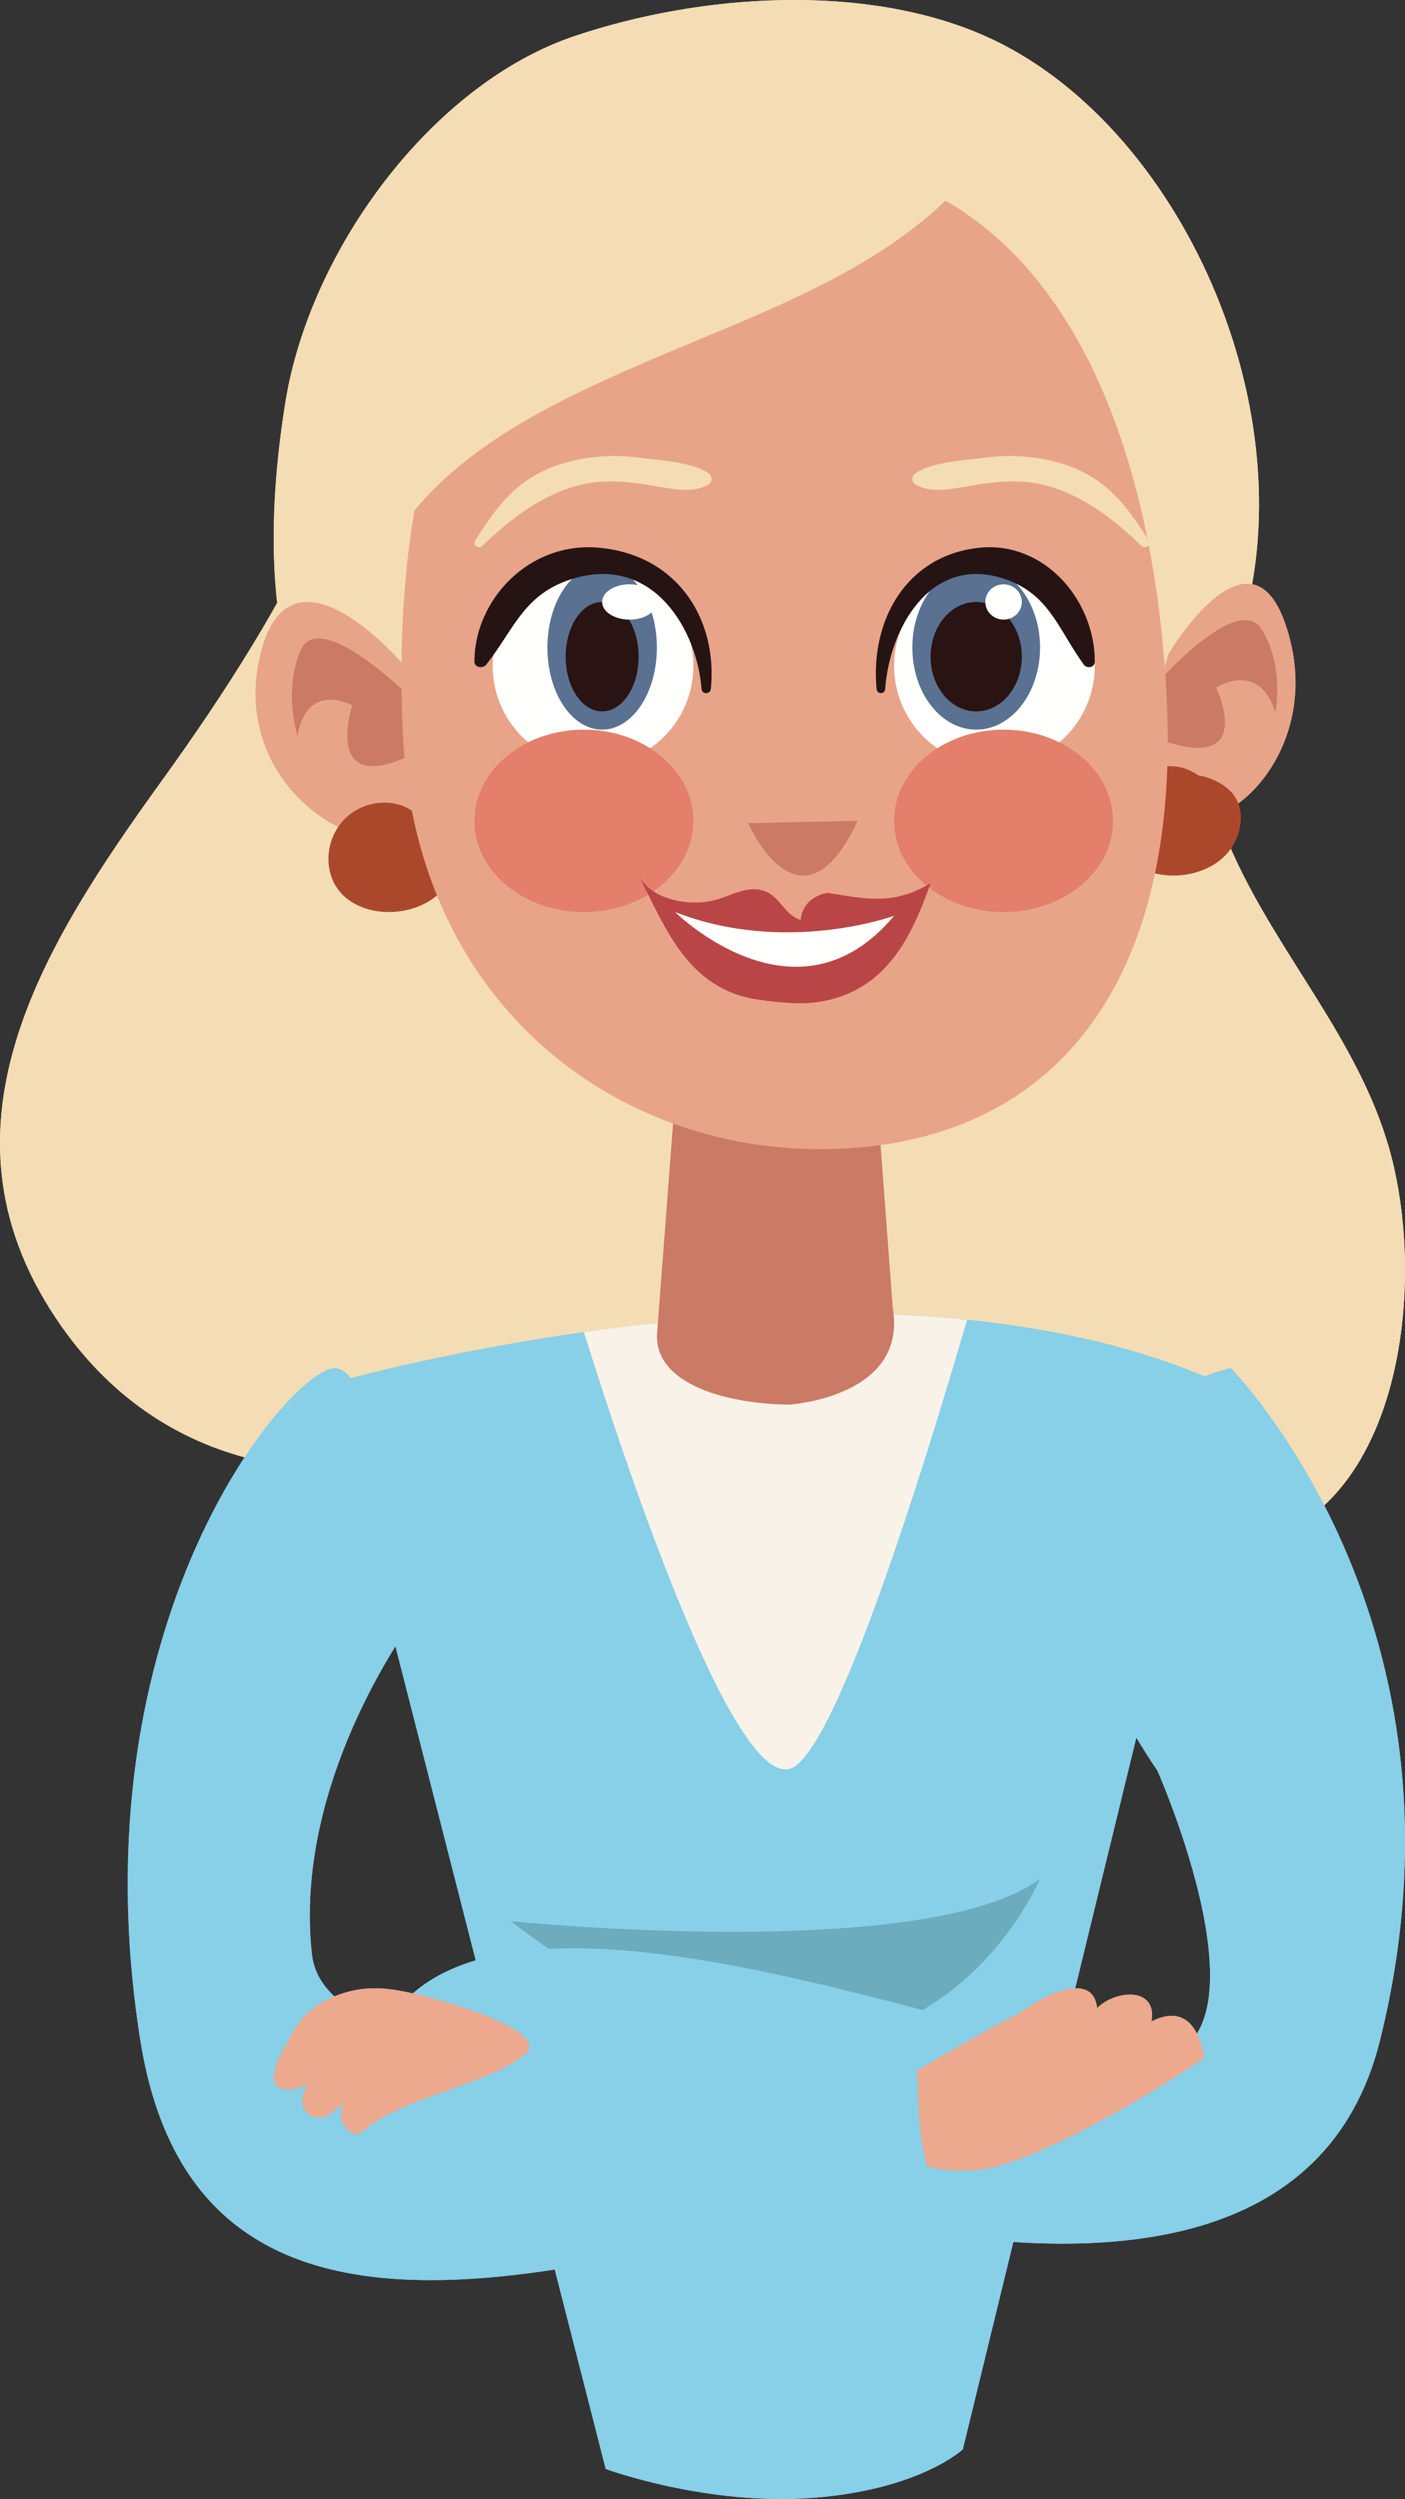 <?xml version="1.0" encoding="UTF-8"?>
<svg width="77px" height="137px" viewBox="0 0 77 137" version="1.1" xmlns="http://www.w3.org/2000/svg" xmlns:xlink="http://www.w3.org/1999/xlink">
    <rect x="0" y="0" width="77" height="137" fill="#333333" stroke="none"/>
    <!-- Generator: Sketch 64 (93537) - https://sketch.com -->
    <title>Page 2</title>
    <desc>Created with Sketch.</desc>
    <g id="Page-2" stroke="none" stroke-width="1" fill="none" fill-rule="evenodd">
        <path d="M76.111,62.884 C74.403,56.979 70.127,52.416 67.605,46.864 C65.162,41.486 64.471,35.696 63.228,29.951 C61.148,20.331 56.233,9.059 44.945,9 L22.214,10.647 C21.362,23.123 16.003,32.91 8.855,42.819 C2.272,51.945 -4.132,62.093 3.401,72.757 C9.205,80.973 18.567,82.032 27.368,79.051 C34.434,76.659 41.458,72.182 48.464,76.769 C53.73,80.214 58.946,84.721 65.573,84.99 C76.593,85.439 78.446,70.979 76.111,62.884" id="Fill-338" fill="#F4DDB4"></path>
        <path d="M43.534,49.717 C46.704,49.424 49.643,48.274 52.407,46.711 C53.827,47.017 55.347,47.132 55.738,47.078 C61.723,46.278 65.998,40.86 67.886,35.007 C71.886,22.593 64.62,6.681 53.985,1.974 C47.405,-0.939 38.426,-0.365 31.463,1.987 C23.705,4.61 16.978,13.651 15.633,22.096 C11.425,48.533 29.053,51.058 43.534,49.717" id="Fill-343" fill="#F4DDB4"></path>
        <path d="M67,75.879 L52.765,134.276 C52.765,134.276 50.449,136.47 44.597,136.932 C38.744,137.395 33.197,135.353 33.197,135.353 C32.642,133.17 18,75.879 18,75.879 C18,75.879 23.902,74.155 32.142,73.007 C38.285,72.148 45.724,71.611 52.978,72.347 C57.892,72.843 62.714,73.922 67,75.879" id="Fill-344" fill="#88CFE8"></path>
        <path d="M28,105.322 C28,105.322 50.73,107.648 57,103 C57,103 49.161,121.6 28,105.322" id="Fill-345" fill="#6BACBE"></path>
        <path d="M53,72.353 C50.33,81.504 46.069,94.962 43.607,96.805 C40.467,99.156 34.064,79.651 32,73.025 C38.191,72.151 45.688,71.604 53,72.353" id="Fill-347" fill="#F8F2E9"></path>
        <path d="M43.289,77 C40.437,77 36,76.129 36,73.241 L37.372,55.219 C37.372,52.333 39.684,50 42.532,50 C43.955,50 45.245,50.585 46.179,51.525 C47.111,52.472 47.693,53.777 47.693,55.219 L48.927,71.713 C49.755,76.585 43.289,77 43.289,77" id="Fill-348" fill="#CA7A65"></path>
        <path d="M22.13,36.467 C22.13,36.467 15.537,28.634 14.136,36.514 C13.019,42.783 19.03,47.085 22.537,45.759 C26.051,44.443 22.13,36.467 22.13,36.467" id="Fill-349" fill="#E8A489"></path>
        <path d="M22.064,37.826 C22.064,37.826 17.483,33.41 16.494,35.619 C15.506,37.829 16.305,40.354 16.305,40.354 C16.305,40.354 16.597,37.422 19.308,38.661 C19.308,38.661 17.695,43.528 22.282,41.51 C22.282,41.51 24.034,39.84 22.064,37.826" id="Fill-350" fill="#CA7A65"></path>
        <path d="M24.662,45.656 C24.278,45.084 23.479,44.64 22.663,44.506 C21.816,43.876 20.651,43.859 19.698,44.319 C17.752,45.258 17.395,48.049 19.064,49.304 C20.59,50.45 23.148,50.129 24.309,48.723 C24.988,47.9 25.278,46.579 24.662,45.656" id="Fill-351" fill="#AB482C"></path>
        <path d="M64.041,35.838 C64.041,35.838 68.888,27.671 70.724,35.165 C72.184,41.134 67.524,45.841 64.476,44.873 C61.431,43.917 64.041,35.838 64.041,35.838" id="Fill-352" fill="#E8A489"></path>
        <path d="M63.743,37.105 C63.743,37.105 67.91,32.471 69.157,34.525 C70.418,36.572 69.89,39.07 69.89,39.07 C69.89,39.07 69.264,36.268 66.645,37.686 C66.645,37.686 68.831,42.239 63.936,40.672 C63.936,40.672 61.965,39.206 63.743,37.105" id="Fill-353" fill="#CA7A65"></path>
        <path d="M67.663,43.653 C67.279,43.083 66.481,42.639 65.663,42.505 C64.814,41.876 63.653,41.859 62.698,42.318 C60.754,43.256 60.393,46.051 62.064,47.303 C63.588,48.45 66.147,48.129 67.308,46.722 C67.985,45.9 68.279,44.575 67.663,43.653" id="Fill-354" fill="#AB482C"></path>
        <path d="M63.943,38.331 C63.398,27.108 60.059,15.755 51.82,11 C47.502,15.133 41.368,17.288 35.98,19.593 C31.04,21.706 25.983,24.044 22.713,27.981 C22.039,31.933 21.879,36.164 22.082,40.344 C22.812,55.423 34.393,63.795 46.678,62.94 C58.221,62.138 64.678,53.413 63.943,38.331" id="Fill-355" fill="#E8A489"></path>
        <path d="M49,36.499 C49,39.536 51.466,42 54.5,42 C57.54,42 60,39.536 60,36.499 C60,33.463 57.54,31 54.5,31 C51.466,31 49,33.463 49,36.499" id="Fill-356" fill="#FFFFFE"></path>
        <path d="M57,35.502 C57,37.986 55.432,40 53.503,40 C51.566,40 50,37.986 50,35.502 C50,33.016 51.566,31 53.503,31 C55.432,31 57,33.016 57,35.502" id="Fill-357" fill="#5A7192"></path>
        <path d="M56,36.003 C56,37.655 54.88,39 53.5,39 C52.116,39 51,37.655 51,36.003 C51,34.345 52.116,33 53.5,33 C54.88,33 56,34.345 56,36.003" id="Fill-358" fill="#291413"></path>
        <path d="M56,33.001 C56,33.537 55.55,33.967 55.001,33.967 C54.447,33.967 54,33.537 54,33.001 C54,32.463 54.447,32.033 55.001,32.033 C55.55,32.033 56,32.463 56,33.001" id="Fill-359" fill="#FFFFFE"></path>
        <path d="M53.691,30.027 C57.253,29.668 60,32.913 60,36.264 C60,36.61 59.571,36.675 59.391,36.429 C57.933,34.411 57.472,32.44 54.81,31.661 C50.882,30.529 48.734,34.58 48.512,37.767 C48.488,38.079 48.066,38.076 48.04,37.767 C47.685,33.961 49.71,30.427 53.691,30.027" id="Fill-360" fill="#251413"></path>
        <path d="M41,45.127 C41,45.127 43.882,51.675 47,45 L41,45.127" id="Fill-361" fill="#CA7A65"></path>
        <path d="M38,36.498 C38,39.538 35.54,42 32.496,42 C29.464,42 27,39.538 27,36.498 C27,33.462 29.464,31 32.496,31 C35.54,31 38,33.462 38,36.498" id="Fill-362" fill="#FFFFFE"></path>
        <path d="M36,35.5 C36,37.985 34.658,40 32.997,40 C31.342,40 30,37.985 30,35.5 C30,33.013 31.342,31 32.997,31 C34.658,31 36,33.013 36,35.5" id="Fill-363" fill="#5A7192"></path>
        <path d="M35,36.003 C35,37.659 34.105,39 32.997,39 C31.892,39 31,37.659 31,36.003 C31,34.345 31.892,33 32.997,33 C34.105,33 35,34.345 35,36.003" id="Fill-364" fill="#291413"></path>
        <path d="M36,33.004 C36,33.536 35.327,33.968 34.5,33.968 C33.676,33.968 33,33.536 33,33.004 C33,32.462 33.676,32.032 34.5,32.032 C35.327,32.032 36,32.462 36,33.004" id="Fill-365" fill="#FFFFFE"></path>
        <path d="M32.835,30.027 C28.975,29.67 26,32.913 26,36.263 C26,36.61 26.463,36.674 26.656,36.428 C28.236,34.416 28.739,32.439 31.623,31.661 C35.877,30.531 38.202,34.579 38.448,37.77 C38.468,38.078 38.929,38.075 38.958,37.77 C39.338,33.96 37.144,30.427 32.835,30.027" id="Fill-366" fill="#251413"></path>
        <path d="M38,44.997 C38,47.76 35.312,50 31.997,50 C28.686,50 26,47.76 26,44.997 C26,42.244 28.686,40 31.997,40 C35.312,40 38,42.244 38,44.997" id="Fill-367" fill="#E37F6B"></path>
        <path d="M61,44.997 C61,47.76 58.316,50 55.002,50 C51.686,50 49,47.76 49,44.997 C49,42.244 51.686,40 55.002,40 C58.316,40 61,42.244 61,44.997" id="Fill-368" fill="#E37F6B"></path>
        <path d="M38.786,25.911 C37.813,25.316 36.255,25.254 35.107,25.099 C33.759,24.915 32.43,24.986 31.123,25.328 C28.505,26.01 27.269,27.673 26.031,29.656 C25.895,29.876 26.235,30.123 26.431,29.931 C27.941,28.487 29.709,27.068 31.898,26.561 C33.244,26.25 34.59,26.418 35.928,26.648 C36.869,26.811 37.923,27.049 38.786,26.589 C39.084,26.428 39.058,26.078 38.786,25.911" id="Fill-369" fill="#F4DDB4"></path>
        <path d="M50.216,25.911 C51.186,25.316 52.743,25.254 53.895,25.099 C55.241,24.915 56.573,24.986 57.882,25.328 C60.495,26.01 61.731,27.673 62.968,29.656 C63.105,29.876 62.769,30.123 62.567,29.931 C61.061,28.487 59.291,27.068 57.102,26.561 C55.758,26.25 54.41,26.418 53.072,26.648 C52.133,26.811 51.076,27.049 50.216,26.589 C49.912,26.428 49.945,26.078 50.216,25.911" id="Fill-370" fill="#F4DDB4"></path>
        <path d="M45.334,48.944 C44.502,49.115 43.949,49.645 43.878,50.438 C42.952,50.117 42.76,49.149 41.877,48.843 C40.983,48.535 40.142,49.065 39.286,49.315 C37.778,49.753 35.682,49.31 35,48 C36.458,50.799 37.661,54.265 41.6,54.808 C42.651,54.954 43.886,55.094 44.939,54.918 C48.573,54.314 49.958,51.361 51,48.424 C48.915,49.641 47.529,49.291 45.334,48.944" id="Fill-371" fill="#B94546"></path>
        <path d="M37,50 C37,50 43.654,56.611 49,50.206 C49,50.206 43.058,52.375 37,50" id="Fill-372" fill="#FFFFFE"></path>
        <path d="M27.683,115.315 C27.683,115.315 69.96,134.73 75.634,111.841 C81.313,88.959 67.45,75 67.45,75 C67.45,75 58.243,76.792 59.112,87.628 C59.403,91.238 63.437,97.082 63.437,97.082 C63.437,97.082 71.244,114.747 61.15,112.842 C51.054,110.934 28.828,102.263 22,109.899 L27.683,115.315" id="Fill-373" fill="#88CFE8"></path>
        <path d="M65.999,112.77 C65.733,111.305 65.006,109.866 63.106,110.815 C63.44,108.902 61.123,109.084 60.127,110.086 C59.912,108.113 57.451,109.217 55.898,110.344 C53.838,111.387 48.342,114.538 48.012,115.022 C48.012,115.022 47.492,119.285 53.335,118.985 C57.048,118.796 66.094,112.876 65.999,112.77" id="Fill-374" fill="#ECA98E"></path>
        <path d="M49.994,110.835 C40.968,112.677 17.913,114.512 17.094,107.132 C16.009,97.365 22.895,88.444 22.895,88.444 C22.895,88.444 20.782,74.815 18.295,75.002 C15.811,75.191 4.054,88.94 7.693,111.861 C10.869,131.842 32.306,124.369 51,119.504 C49.98,116.036 50.565,114.436 49.994,110.835" id="Fill-375" fill="#88CFE8"></path>
        <path d="M23.154,109.402 C21.473,109.004 20.211,108.769 18.59,109.343 C16.975,109.913 16.296,110.823 15.765,111.974 C15.472,112.383 15.232,112.869 15.059,113.461 C14.868,114.135 15.136,114.657 15.983,114.544 C16.301,114.501 16.583,114.401 16.846,114.266 C16.589,114.768 16.434,115.296 16.718,115.701 C17.021,116.139 17.602,116.212 18.057,115.904 C18.339,115.719 18.586,115.495 18.816,115.262 C18.582,115.897 18.652,116.503 19.256,116.908 C19.416,117.012 19.65,117.048 19.802,116.908 C21.851,115.018 26.352,114.426 28.667,112.715 C30.645,111.255 23.156,109.402 23.154,109.402" id="Fill-376" fill="#ECA98E"></path>
        <path d="M76.111,62.884 C74.403,56.979 70.127,52.416 67.605,46.864 C65.162,41.486 64.471,35.696 63.228,29.951 C61.148,20.331 56.233,9.059 44.945,9 L22.214,10.647 C21.362,23.123 16.003,32.91 8.855,42.819 C2.272,51.945 -4.132,62.093 3.401,72.757 C9.205,80.973 18.567,82.032 27.368,79.051 C34.434,76.659 41.458,72.182 48.464,76.769 C53.73,80.214 58.946,84.721 65.573,84.99 C76.593,85.439 78.446,70.979 76.111,62.884" id="Fill-338" fill="#F4DDB4"></path>
        <path d="M43.534,49.717 C46.704,49.424 49.643,48.274 52.407,46.711 C53.827,47.017 55.347,47.132 55.738,47.078 C61.723,46.278 65.998,40.86 67.886,35.007 C71.886,22.593 64.62,6.681 53.985,1.974 C47.405,-0.939 38.426,-0.365 31.463,1.987 C23.705,4.61 16.978,13.651 15.633,22.096 C11.425,48.533 29.053,51.058 43.534,49.717" id="Fill-343" fill="#F4DDB4"></path>
        <path d="M67,75.879 L52.765,134.276 C52.765,134.276 50.449,136.47 44.597,136.932 C38.744,137.395 33.197,135.353 33.197,135.353 C32.642,133.17 18,75.879 18,75.879 C18,75.879 23.902,74.155 32.142,73.007 C38.285,72.148 45.724,71.611 52.978,72.347 C57.892,72.843 62.714,73.922 67,75.879" id="Fill-344" fill="#88CFE8"></path>
        <path d="M28,105.322 C28,105.322 50.73,107.648 57,103 C57,103 49.161,121.6 28,105.322" id="Fill-345" fill="#6BACBE"></path>
        <path d="M53,72.353 C50.33,81.504 46.069,94.962 43.607,96.805 C40.467,99.156 34.064,79.651 32,73.025 C38.191,72.151 45.688,71.604 53,72.353" id="Fill-347" fill="#F8F2E9"></path>
        <path d="M43.289,77 C40.437,77 36,76.129 36,73.241 L37.372,55.219 C37.372,52.333 39.684,50 42.532,50 C43.955,50 45.245,50.585 46.179,51.525 C47.111,52.472 47.693,53.777 47.693,55.219 L48.927,71.713 C49.755,76.585 43.289,77 43.289,77" id="Fill-348" fill="#CA7A65"></path>
        <path d="M22.13,36.467 C22.13,36.467 15.537,28.634 14.136,36.514 C13.019,42.783 19.03,47.085 22.537,45.759 C26.051,44.443 22.13,36.467 22.13,36.467" id="Fill-349" fill="#E8A489"></path>
        <path d="M22.064,37.826 C22.064,37.826 17.483,33.41 16.494,35.619 C15.506,37.829 16.305,40.354 16.305,40.354 C16.305,40.354 16.597,37.422 19.308,38.661 C19.308,38.661 17.695,43.528 22.282,41.51 C22.282,41.51 24.034,39.84 22.064,37.826" id="Fill-350" fill="#CA7A65"></path>
        <path d="M24.662,45.656 C24.278,45.084 23.479,44.64 22.663,44.506 C21.816,43.876 20.651,43.859 19.698,44.319 C17.752,45.258 17.395,48.049 19.064,49.304 C20.59,50.45 23.148,50.129 24.309,48.723 C24.988,47.9 25.278,46.579 24.662,45.656" id="Fill-351" fill="#AB482C"></path>
        <path d="M64.041,35.838 C64.041,35.838 68.888,27.671 70.724,35.165 C72.184,41.134 67.524,45.841 64.476,44.873 C61.431,43.917 64.041,35.838 64.041,35.838" id="Fill-352" fill="#E8A489"></path>
        <path d="M63.743,37.105 C63.743,37.105 67.91,32.471 69.157,34.525 C70.418,36.572 69.89,39.07 69.89,39.07 C69.89,39.07 69.264,36.268 66.645,37.686 C66.645,37.686 68.831,42.239 63.936,40.672 C63.936,40.672 61.965,39.206 63.743,37.105" id="Fill-353" fill="#CA7A65"></path>
        <path d="M67.663,43.653 C67.279,43.083 66.481,42.639 65.663,42.505 C64.814,41.876 63.653,41.859 62.698,42.318 C60.754,43.256 60.393,46.051 62.064,47.303 C63.588,48.45 66.147,48.129 67.308,46.722 C67.985,45.9 68.279,44.575 67.663,43.653" id="Fill-354" fill="#AB482C"></path>
        <path d="M63.943,38.331 C63.398,27.108 60.059,15.755 51.82,11 C47.502,15.133 41.368,17.288 35.98,19.593 C31.04,21.706 25.983,24.044 22.713,27.981 C22.039,31.933 21.879,36.164 22.082,40.344 C22.812,55.423 34.393,63.795 46.678,62.94 C58.221,62.138 64.678,53.413 63.943,38.331" id="Fill-355" fill="#E8A489"></path>
        <path d="M49,36.499 C49,39.536 51.466,42 54.5,42 C57.54,42 60,39.536 60,36.499 C60,33.463 57.54,31 54.5,31 C51.466,31 49,33.463 49,36.499" id="Fill-356" fill="#FFFFFE"></path>
        <path d="M57,35.502 C57,37.986 55.432,40 53.503,40 C51.566,40 50,37.986 50,35.502 C50,33.016 51.566,31 53.503,31 C55.432,31 57,33.016 57,35.502" id="Fill-357" fill="#5A7192"></path>
        <path d="M56,36.003 C56,37.655 54.88,39 53.5,39 C52.116,39 51,37.655 51,36.003 C51,34.345 52.116,33 53.5,33 C54.88,33 56,34.345 56,36.003" id="Fill-358" fill="#291413"></path>
        <path d="M56,33.001 C56,33.537 55.55,33.967 55.001,33.967 C54.447,33.967 54,33.537 54,33.001 C54,32.463 54.447,32.033 55.001,32.033 C55.55,32.033 56,32.463 56,33.001" id="Fill-359" fill="#FFFFFE"></path>
        <path d="M53.691,30.027 C57.253,29.668 60,32.913 60,36.264 C60,36.61 59.571,36.675 59.391,36.429 C57.933,34.411 57.472,32.44 54.81,31.661 C50.882,30.529 48.734,34.58 48.512,37.767 C48.488,38.079 48.066,38.076 48.04,37.767 C47.685,33.961 49.71,30.427 53.691,30.027" id="Fill-360" fill="#251413"></path>
        <path d="M41,45.127 C41,45.127 43.882,51.675 47,45 L41,45.127" id="Fill-361" fill="#CA7A65"></path>
        <path d="M38,36.498 C38,39.538 35.54,42 32.496,42 C29.464,42 27,39.538 27,36.498 C27,33.462 29.464,31 32.496,31 C35.54,31 38,33.462 38,36.498" id="Fill-362" fill="#FFFFFE"></path>
        <path d="M36,35.5 C36,37.985 34.658,40 32.997,40 C31.342,40 30,37.985 30,35.5 C30,33.013 31.342,31 32.997,31 C34.658,31 36,33.013 36,35.5" id="Fill-363" fill="#5A7192"></path>
        <path d="M35,36.003 C35,37.659 34.105,39 32.997,39 C31.892,39 31,37.659 31,36.003 C31,34.345 31.892,33 32.997,33 C34.105,33 35,34.345 35,36.003" id="Fill-364" fill="#291413"></path>
        <path d="M36,33.004 C36,33.536 35.327,33.968 34.5,33.968 C33.676,33.968 33,33.536 33,33.004 C33,32.462 33.676,32.032 34.5,32.032 C35.327,32.032 36,32.462 36,33.004" id="Fill-365" fill="#FFFFFE"></path>
        <path d="M32.835,30.027 C28.975,29.67 26,32.913 26,36.263 C26,36.61 26.463,36.674 26.656,36.428 C28.236,34.416 28.739,32.439 31.623,31.661 C35.877,30.531 38.202,34.579 38.448,37.77 C38.468,38.078 38.929,38.075 38.958,37.77 C39.338,33.96 37.144,30.427 32.835,30.027" id="Fill-366" fill="#251413"></path>
        <path d="M38,44.997 C38,47.76 35.312,50 31.997,50 C28.686,50 26,47.76 26,44.997 C26,42.244 28.686,40 31.997,40 C35.312,40 38,42.244 38,44.997" id="Fill-367" fill="#E37F6B"></path>
        <path d="M61,44.997 C61,47.76 58.316,50 55.002,50 C51.686,50 49,47.76 49,44.997 C49,42.244 51.686,40 55.002,40 C58.316,40 61,42.244 61,44.997" id="Fill-368" fill="#E37F6B"></path>
        <path d="M38.786,25.911 C37.813,25.316 36.255,25.254 35.107,25.099 C33.759,24.915 32.43,24.986 31.123,25.328 C28.505,26.01 27.269,27.673 26.031,29.656 C25.895,29.876 26.235,30.123 26.431,29.931 C27.941,28.487 29.709,27.068 31.898,26.561 C33.244,26.25 34.59,26.418 35.928,26.648 C36.869,26.811 37.923,27.049 38.786,26.589 C39.084,26.428 39.058,26.078 38.786,25.911" id="Fill-369" fill="#F4DDB4"></path>
        <path d="M50.216,25.911 C51.186,25.316 52.743,25.254 53.895,25.099 C55.241,24.915 56.573,24.986 57.882,25.328 C60.495,26.01 61.731,27.673 62.968,29.656 C63.105,29.876 62.769,30.123 62.567,29.931 C61.061,28.487 59.291,27.068 57.102,26.561 C55.758,26.25 54.41,26.418 53.072,26.648 C52.133,26.811 51.076,27.049 50.216,26.589 C49.912,26.428 49.945,26.078 50.216,25.911" id="Fill-370" fill="#F4DDB4"></path>
        <path d="M45.334,48.944 C44.502,49.115 43.949,49.645 43.878,50.438 C42.952,50.117 42.76,49.149 41.877,48.843 C40.983,48.535 40.142,49.065 39.286,49.315 C37.778,49.753 35.682,49.31 35,48 C36.458,50.799 37.661,54.265 41.6,54.808 C42.651,54.954 43.886,55.094 44.939,54.918 C48.573,54.314 49.958,51.361 51,48.424 C48.915,49.641 47.529,49.291 45.334,48.944" id="Fill-371" fill="#B94546"></path>
        <path d="M37,50 C37,50 43.654,56.611 49,50.206 C49,50.206 43.058,52.375 37,50" id="Fill-372" fill="#FFFFFE"></path>
        <path d="M27.683,115.315 C27.683,115.315 69.96,134.73 75.634,111.841 C81.313,88.959 67.45,75 67.45,75 C67.45,75 58.243,76.792 59.112,87.628 C59.403,91.238 63.437,97.082 63.437,97.082 C63.437,97.082 71.244,114.747 61.15,112.842 C51.054,110.934 28.828,102.263 22,109.899 L27.683,115.315" id="Fill-373" fill="#88CFE8"></path>
        <path d="M65.999,112.77 C65.733,111.305 65.006,109.866 63.106,110.815 C63.44,108.902 61.123,109.084 60.127,110.086 C59.912,108.113 57.451,109.217 55.898,110.344 C53.838,111.387 48.342,114.538 48.012,115.022 C48.012,115.022 47.492,119.285 53.335,118.985 C57.048,118.796 66.094,112.876 65.999,112.77" id="Fill-374" fill="#ECA98E"></path>
        <path d="M49.994,110.835 C40.968,112.677 17.913,114.512 17.094,107.132 C16.009,97.365 22.895,88.444 22.895,88.444 C22.895,88.444 20.782,74.815 18.295,75.002 C15.811,75.191 4.054,88.94 7.693,111.861 C10.869,131.842 32.306,124.369 51,119.504 C49.98,116.036 50.565,114.436 49.994,110.835" id="Fill-375" fill="#88CFE8"></path>
        <path d="M23.154,109.402 C21.473,109.004 20.211,108.769 18.59,109.343 C16.975,109.913 16.296,110.823 15.765,111.974 C15.472,112.383 15.232,112.869 15.059,113.461 C14.868,114.135 15.136,114.657 15.983,114.544 C16.301,114.501 16.583,114.401 16.846,114.266 C16.589,114.768 16.434,115.296 16.718,115.701 C17.021,116.139 17.602,116.212 18.057,115.904 C18.339,115.719 18.586,115.495 18.816,115.262 C18.582,115.897 18.652,116.503 19.256,116.908 C19.416,117.012 19.65,117.048 19.802,116.908 C21.851,115.018 26.352,114.426 28.667,112.715 C30.645,111.255 23.156,109.402 23.154,109.402" id="Fill-376" fill="#ECA98E"></path>
    </g>
</svg>